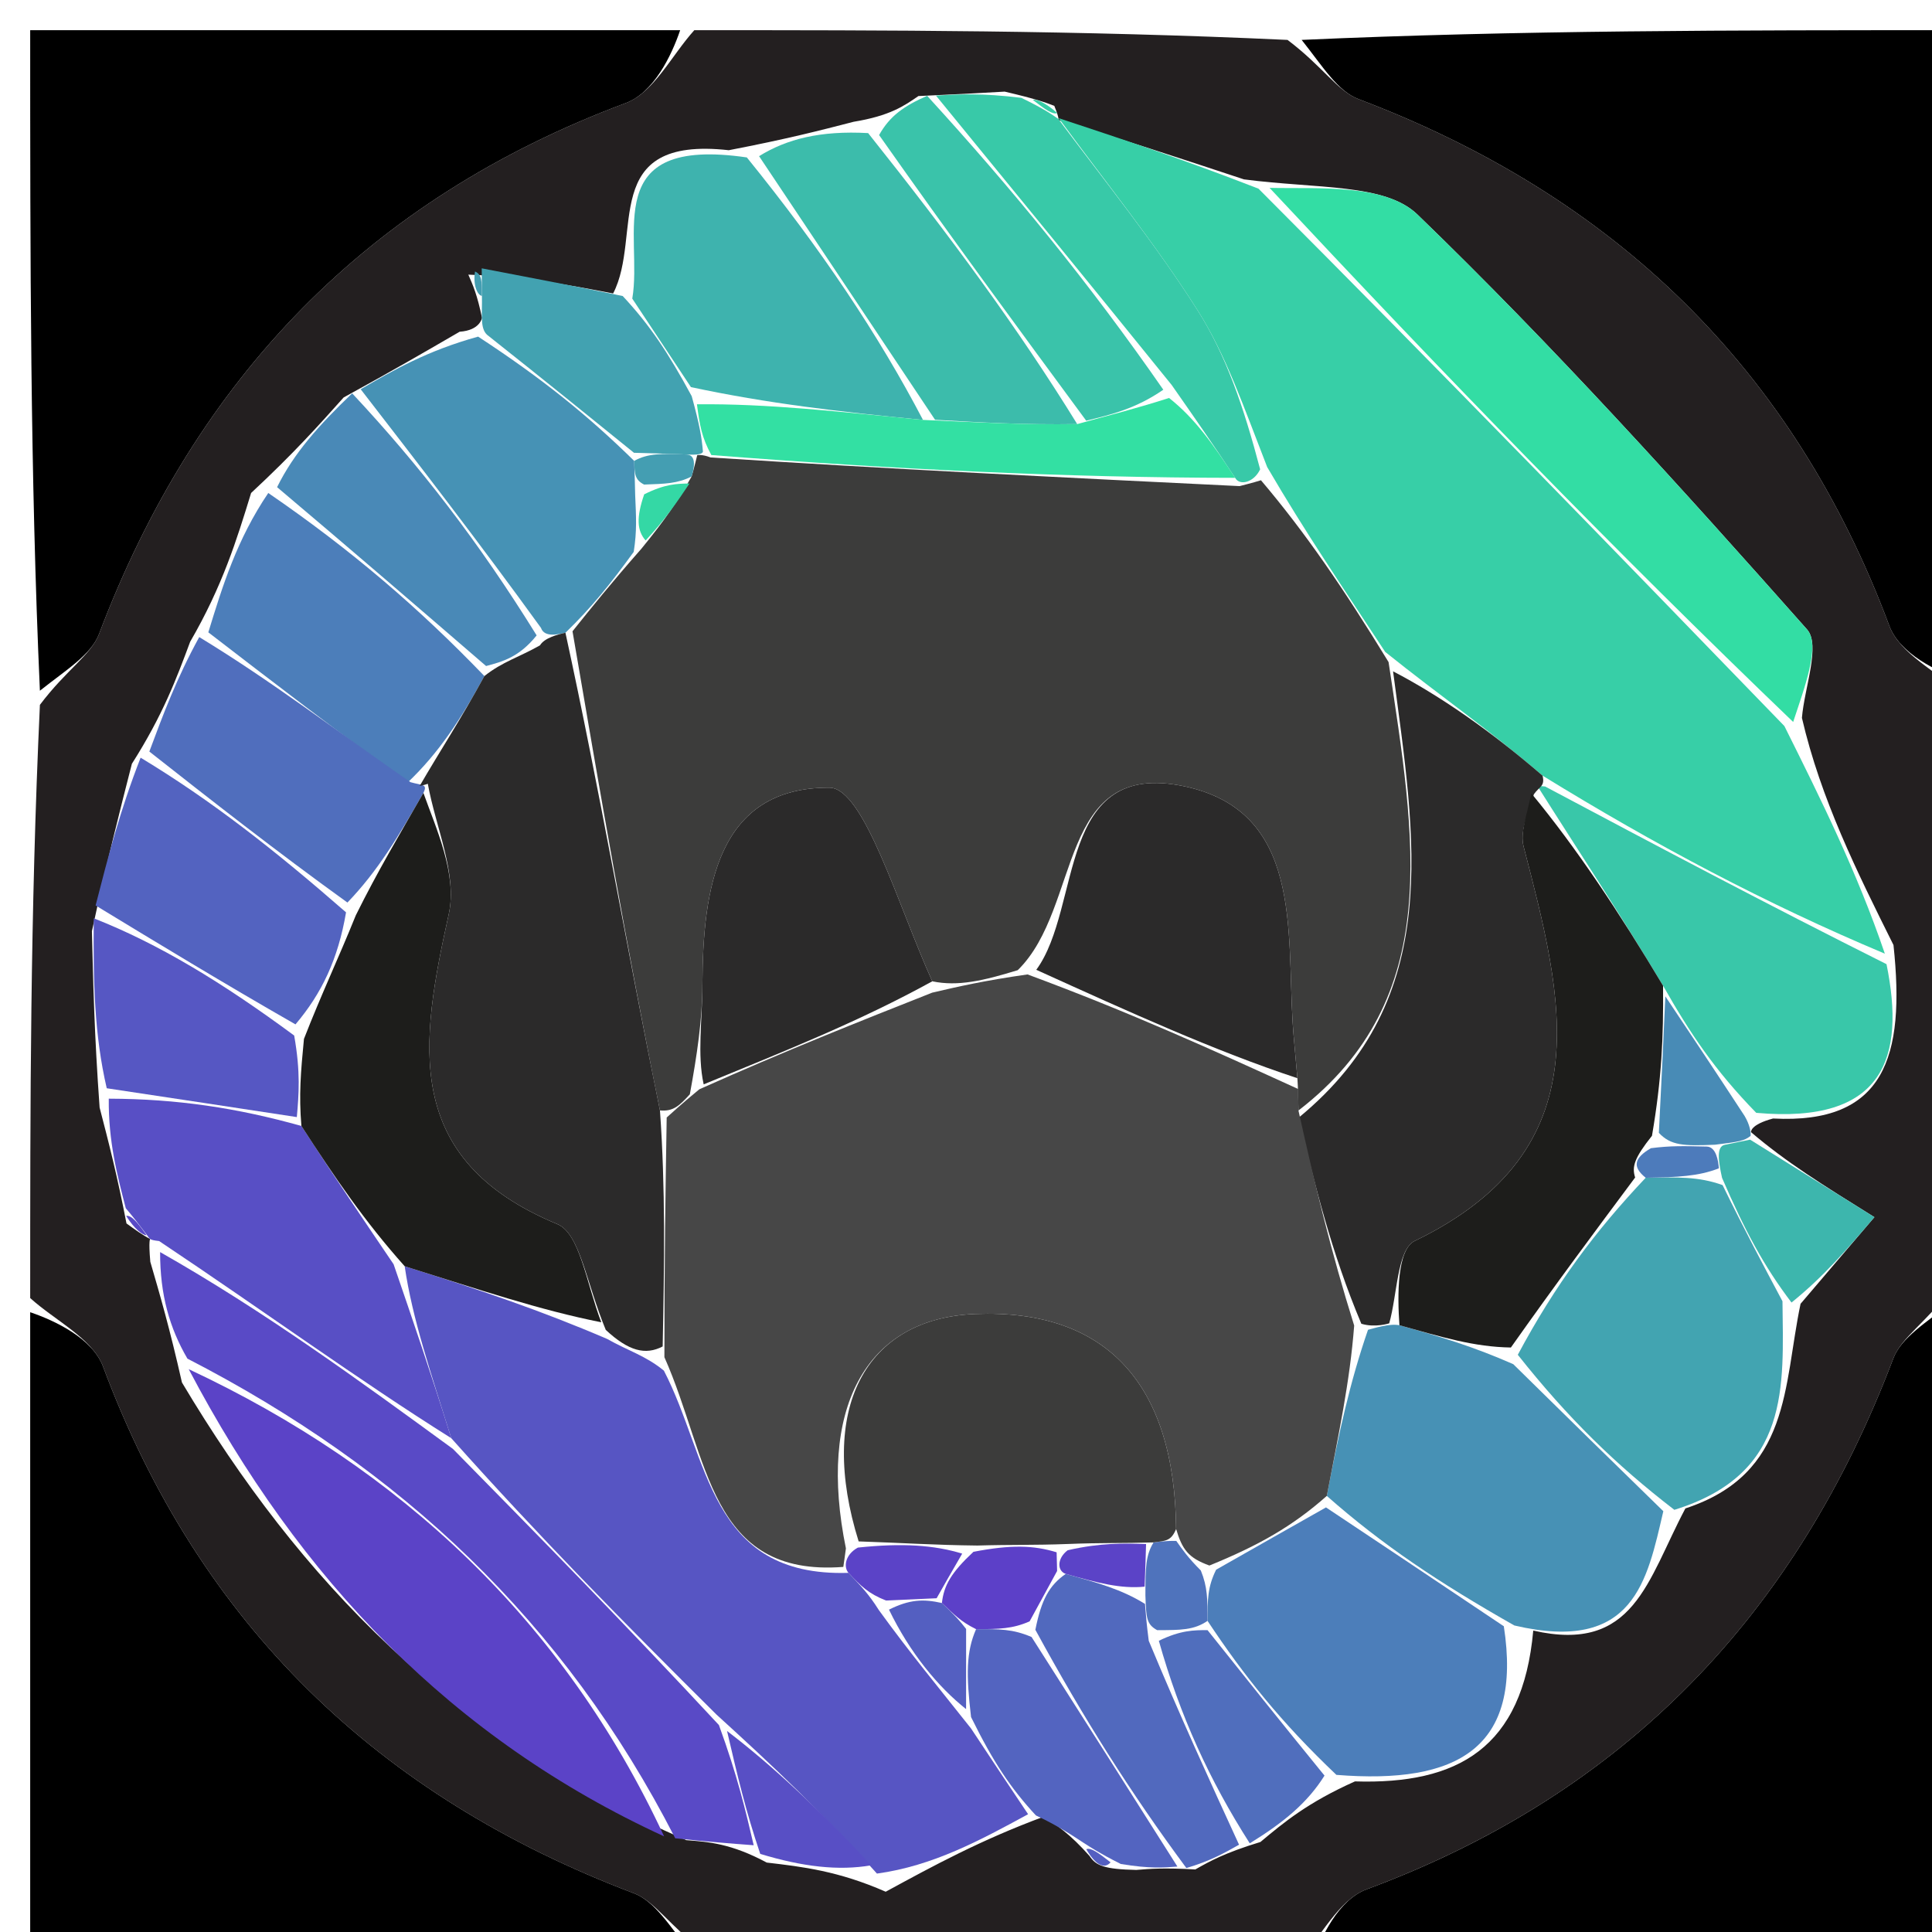 <svg version="1.1" id="Layer_1" xmlns="http://www.w3.org/2000/svg" xmlns:xlink="http://www.w3.org/1999/xlink" x="0px" y="0px"
	 width="100%" viewBox="0 0 64 64" enable-background="new 0 0 64 64" xml:space="preserve">
<path fill="#231F20" opacity="1" stroke="none" 
	d="
M43,65 
	C36.646,65 30.291,65 23.349,64.678 
	C22.179,63.797 21.692,62.98 20.997,62.717 
	C12.528,59.508 6.605,53.817 3.413,45.268 
	C3.067,44.341 1.826,43.748 1,43 
	C1,36.646 1,30.291 1.322,23.349 
	C2.203,22.179 3.02,21.692 3.283,20.997 
	C6.492,12.528 12.183,6.604 20.732,3.413 
	C21.659,3.067 22.252,1.826 23,1 
	C29.354,1 35.709,1 42.651,1.322 
	C43.821,2.203 44.307,3.02 45.003,3.283 
	C53.472,6.492 59.394,12.184 62.587,20.732 
	C62.933,21.659 64.174,22.252 65,23 
	C65,29.354 65,35.709 64.678,42.651 
	C63.797,43.822 62.98,44.308 62.717,45.004 
	C59.506,53.471 53.834,59.412 45.269,62.587 
	C44.342,62.93 43.748,64.174 43,65 
M58.004,37.504 
	C58.004,37.504 57.964,37.257 58.736,37.052 
	C62.421,37.247 63.122,35.023 62.724,31.305 
	C61.519,28.887 60.315,26.469 59.691,23.781 
	C59.772,22.782 60.32,21.369 59.86,20.85 
	C55.689,16.147 51.469,11.467 46.952,7.104 
	C45.885,6.074 43.643,6.26 41.208,5.942 
	C39.162,5.266 37.117,4.59 35.054,3.977 
	C35.054,3.977 35.119,3.983 34.925,3.506 
	C34.627,3.393 34.33,3.28 33.281,3.035 
	C32.522,3.079 31.763,3.122 30.423,3.182 
	C29.95,3.509 29.477,3.837 28.278,4.034 
	C27.169,4.321 26.06,4.607 24.142,4.976 
	C19.816,4.495 21.307,7.796 20.311,9.721 
	C18.86,9.443 17.409,9.166 15.514,9.098 
	C15.663,9.435 15.811,9.772 15.966,10.527 
	C15.966,10.527 15.911,10.942 15.226,10.989 
	C14.134,11.624 13.041,12.259 11.384,13.166 
	C10.556,14.092 9.729,15.019 8.318,16.331 
	C7.846,17.87 7.373,19.408 6.299,21.26 
	C5.848,22.472 5.398,23.684 4.369,25.301 
	C3.968,26.865 3.568,28.43 3.045,30.846 
	C3.086,32.564 3.126,34.282 3.3,36.69 
	C3.589,37.801 3.878,38.913 4.19,40.528 
	C4.456,40.721 4.723,40.915 4.975,41.044 
	C4.975,41.044 4.915,41.07 4.979,41.798 
	C5.3,42.898 5.621,43.998 6.027,45.796 
	C9.919,52.329 14.991,57.61 22.736,60.958 
	C23.479,61.014 24.223,61.07 25.4,61.7 
	C26.587,61.839 27.773,61.978 29.34,62.666 
	C30.912,61.81 32.484,60.954 34.574,60.18 
	C35.009,60.464 35.443,60.749 36.093,61.483 
	C36.301,61.804 36.591,61.921 37.641,61.944 
	C38.095,61.906 38.549,61.869 39.596,61.928 
	C40.079,61.655 40.562,61.381 41.754,61.018 
	C42.535,60.365 43.317,59.712 44.885,59.011 
	C48.287,59.117 50.441,57.91 50.791,54.015 
	C54.135,54.776 54.562,52.358 55.83,49.969 
	C59.331,48.819 59.073,45.908 59.646,43.19 
	C60.419,42.283 61.192,41.377 62.092,40.32 
	C60.357,39.238 59.167,38.495 58.004,37.504 
z"/>
<path fill="#000000" opacity="1" stroke="none" 
	d="
M1,43.469 
	C1.826,43.748 3.067,44.341 3.413,45.268 
	C6.605,53.817 12.528,59.508 20.997,62.717 
	C21.692,62.98 22.179,63.797 22.881,64.678 
	C15.74,65 8.481,65 1,65 
	C1,57.981 1,50.959 1,43.469 
z"/>
<path fill="#000000" opacity="1" stroke="none" 
	d="
M43.469,65 
	C43.748,64.174 44.342,62.93 45.269,62.587 
	C53.834,59.412 59.506,53.471 62.717,45.004 
	C62.98,44.308 63.797,43.822 64.678,43.119 
	C65,50.26 65,57.519 65,65 
	C57.981,65 50.959,65 43.469,65 
z"/>
<path fill="#000000" opacity="1" stroke="none" 
	d="
M65,22.531 
	C64.174,22.252 62.933,21.659 62.587,20.732 
	C59.394,12.184 53.472,6.492 45.003,3.283 
	C44.307,3.02 43.821,2.203 43.119,1.322 
	C50.26,1 57.519,1 65,1 
	C65,8.019 65,15.041 65,22.531 
z"/>
<path fill="#000000" opacity="1" stroke="none" 
	d="
M22.531,1 
	C22.252,1.826 21.659,3.067 20.732,3.413 
	C12.183,6.604 6.492,12.528 3.283,20.997 
	C3.02,21.692 2.203,22.179 1.322,22.881 
	C1,15.74 1,8.481 1,1 
	C8.019,1 15.041,1 22.531,1 
z"/>
<path fill="#37CFA7" opacity="1" stroke="none" 
	d="
M59.11,24.051 
	C60.315,26.469 61.519,28.887 62.438,31.592 
	C58.496,29.937 54.839,27.995 51.1,25.695 
	C49.356,24.192 47.695,23.047 45.886,21.595 
	C44.493,19.471 43.249,17.653 41.977,15.472 
	C41.203,13.491 40.617,11.77 39.671,10.278 
	C38.272,8.072 36.617,6.028 35.071,3.914 
	C37.117,4.59 39.162,5.266 41.689,6.25 
	C47.816,12.39 53.463,18.22 59.11,24.051 
z"/>
<path fill="#5755C3" opacity="1" stroke="none" 
	d="
M34.057,60.098 
	C32.484,60.954 30.912,61.81 29.05,62.065 
	C27.175,59.975 25.589,58.486 23.736,56.799 
	C20.646,53.734 17.825,50.865 14.949,47.642 
	C14.276,45.485 13.657,43.683 13.406,41.946 
	C15.836,42.708 17.899,43.404 20.112,44.354 
	C20.819,44.754 21.377,44.902 21.992,45.404 
	C23.496,48.302 23.477,52.248 28.107,52.103 
	C28.523,52.545 28.768,52.79 29.114,53.338 
	C30.144,54.759 31.074,55.877 32.167,57.258 
	C32.907,58.38 33.482,59.239 34.057,60.098 
z"/>
<path fill="#33DDA4" opacity="1" stroke="none" 
	d="
M59.401,23.916 
	C53.463,18.22 47.816,12.39 42.056,6.223 
	C43.643,6.26 45.885,6.074 46.952,7.104 
	C51.469,11.467 55.689,16.147 59.86,20.85 
	C60.32,21.369 59.772,22.782 59.401,23.916 
z"/>
<path fill="#4791B5" opacity="1" stroke="none" 
	d="
M55.1,50.061 
	C54.562,52.358 54.135,54.776 50.165,53.846 
	C47.668,52.43 45.797,51.182 43.952,49.554 
	C44.346,47.486 44.713,45.799 45.317,44.051 
	C45.555,43.991 46.02,43.837 46.358,43.9 
	C47.764,44.292 48.832,44.62 50.129,45.19 
	C51.938,46.974 53.519,48.517 55.1,50.061 
z"/>
<path fill="#5B43C7" opacity="1" stroke="none" 
	d="
M22,60.833 
	C14.991,57.61 9.919,52.329 6.251,45.355 
	C13.268,48.642 18.69,53.708 22,60.833 
z"/>
<path fill="#42A4B1" opacity="1" stroke="none" 
	d="
M55.465,50.015 
	C53.519,48.517 51.938,46.974 50.279,44.879 
	C51.522,42.554 52.844,40.78 54.516,39.015 
	C55.563,38.997 56.261,38.969 57.063,39.258 
	C57.794,40.752 58.42,41.929 59.047,43.106 
	C59.073,45.908 59.331,48.819 55.465,50.015 
z"/>
<path fill="#4C7EBA" opacity="1" stroke="none" 
	d="
M43.925,49.935 
	C45.797,51.182 47.668,52.43 49.816,53.872 
	C50.441,57.91 48.287,59.117 44.27,58.795 
	C42.436,57.052 41.218,55.526 40.001,53.693 
	C40.002,52.979 40.002,52.571 40.286,51.998 
	C41.688,51.199 42.807,50.567 43.925,49.935 
z"/>
<path fill="#594AC6" opacity="1" stroke="none" 
	d="
M22.368,60.896 
	C18.69,53.708 13.268,48.642 6.208,45.006 
	C5.621,43.998 5.3,42.898 5.304,41.477 
	C8.754,43.436 11.879,45.716 15.004,47.997 
	C17.825,50.865 20.646,53.734 23.815,57.144 
	C24.431,58.832 24.699,59.979 24.967,61.126 
	C24.223,61.07 23.479,61.014 22.368,60.896 
z"/>
<path fill="#3EB3AE" opacity="1" stroke="none" 
	d="
M20.945,9.892 
	C21.307,7.796 19.816,4.495 24.74,5.215 
	C27.217,8.271 29.096,11.088 30.575,13.91 
	C27.804,13.64 25.433,13.367 22.888,12.824 
	C22.125,11.668 21.535,10.78 20.945,9.892 
z"/>
<path fill="#39C7A9" opacity="1" stroke="none" 
	d="
M51.183,26.053 
	C54.839,27.995 58.496,29.937 62.493,31.939 
	C63.122,35.023 62.421,37.247 58.178,36.864 
	C56.801,35.451 55.984,34.228 55.091,32.652 
	C53.62,30.196 52.224,28.091 50.915,26.015 
	C51.001,26.043 51.183,26.053 51.183,26.053 
z"/>
<path fill="#584FC5" opacity="1" stroke="none" 
	d="
M14.949,47.642 
	C11.879,45.716 8.754,43.436 5.272,41.112 
	C4.915,41.07 4.975,41.044 4.852,40.89 
	C4.551,40.491 4.363,40.254 4.167,40.025 
	C3.878,38.913 3.589,37.801 3.603,36.395 
	C5.882,36.402 7.858,36.704 9.984,37.299 
	C11.102,39.022 12.071,40.451 13.039,41.881 
	C13.657,43.683 14.276,45.485 14.949,47.642 
z"/>
<path fill="#4C7EBA" opacity="1" stroke="none" 
	d="
M6.901,20.947 
	C7.373,19.408 7.846,17.87 8.887,16.331 
	C11.671,18.241 13.886,20.152 16.046,22.395 
	C15.264,23.831 14.538,24.936 13.507,25.919 
	C11.102,24.181 9.001,22.564 6.901,20.947 
z"/>
<path fill="#4692B5" opacity="1" stroke="none" 
	d="
M11.948,12.894 
	C13.041,12.259 14.134,11.624 15.838,11.151 
	C17.967,12.542 19.484,13.771 21.008,15.268 
	C21.023,15.715 21.031,15.894 21.041,16.397 
	C21.073,17.15 21.102,17.58 20.993,18.281 
	C20.225,19.339 19.595,20.126 18.731,20.961 
	C18.497,21.011 18.033,21.129 17.921,20.8 
	C15.856,17.946 13.902,15.42 11.948,12.894 
z"/>
<path fill="#3CBCAB" opacity="1" stroke="none" 
	d="
M30.975,13.906 
	C29.096,11.088 27.217,8.271 25.145,5.173 
	C26.06,4.607 27.169,4.321 28.758,4.409 
	C31.486,7.834 33.734,10.885 35.684,14.049 
	C33.916,14.077 32.445,13.992 30.975,13.906 
z"/>
<path fill="#506EBD" opacity="1" stroke="none" 
	d="
M6.6,21.104 
	C9.001,22.564 11.102,24.181 13.599,25.911 
	C13.997,26.025 14.172,25.964 14.026,26.266 
	C13.197,27.711 12.515,28.853 11.509,29.898 
	C9.106,28.166 7.027,26.531 4.947,24.896 
	C5.398,23.684 5.848,22.472 6.6,21.104 
z"/>
<path fill="#4989B7" opacity="1" stroke="none" 
	d="
M11.666,13.03 
	C13.902,15.42 15.856,17.946 17.777,21.048 
	C17.197,21.771 16.649,21.917 16.102,22.063 
	C13.886,20.152 11.671,18.241 9.179,16.138 
	C9.729,15.019 10.556,14.092 11.666,13.03 
z"/>
<path fill="#38C9A8" opacity="1" stroke="none" 
	d="
M35.062,3.946 
	C36.617,6.028 38.272,8.072 39.671,10.278 
	C40.617,11.77 41.203,13.491 41.744,15.547 
	C41.538,15.984 41.063,16.103 40.916,15.829 
	C40.182,14.713 39.594,13.87 38.814,12.754 
	C36.084,9.376 33.544,6.271 31.004,3.166 
	C31.763,3.122 32.522,3.079 33.834,3.241 
	C34.629,3.629 34.873,3.808 35.119,3.983 
	C35.119,3.983 35.054,3.977 35.062,3.946 
z"/>
<path fill="#5363C0" opacity="1" stroke="none" 
	d="
M4.658,25.099 
	C7.027,26.531 9.106,28.166 11.463,30.223 
	C11.198,31.779 10.655,32.912 9.788,33.934 
	C7.364,32.546 5.266,31.27 3.167,29.994 
	C3.568,28.43 3.968,26.865 4.658,25.099 
z"/>
<path fill="#5657C3" opacity="1" stroke="none" 
	d="
M3.106,30.42 
	C5.266,31.27 7.364,32.546 9.745,34.303 
	C9.962,35.525 9.898,36.265 9.833,37.005 
	C7.858,36.704 5.882,36.402 3.536,36.05 
	C3.126,34.282 3.086,32.564 3.106,30.42 
z"/>
<path fill="#3AC3AA" opacity="1" stroke="none" 
	d="
M30.713,3.174 
	C33.544,6.271 36.084,9.376 38.536,12.91 
	C37.626,13.538 36.804,13.737 35.982,13.936 
	C33.734,10.885 31.486,7.834 29.121,4.474 
	C29.477,3.837 29.95,3.509 30.713,3.174 
z"/>
<path fill="#42A2B1" opacity="1" stroke="none" 
	d="
M21.001,14.999 
	C19.484,13.771 17.967,12.542 16.181,11.127 
	C15.911,10.942 15.966,10.527 15.966,10.013 
	C15.963,9.296 15.961,9.092 15.958,8.889 
	C17.409,9.166 18.86,9.443 20.628,9.806 
	C21.535,10.78 22.125,11.668 22.914,13.124 
	C23.179,14.09 23.245,14.487 23.286,14.964 
	C23.261,15.044 23.097,15.076 22.747,15.056 
	C21.932,15.023 21.467,15.011 21.001,14.999 
z"/>
<path fill="#5364C0" opacity="1" stroke="none" 
	d="
M34.316,60.139 
	C33.482,59.239 32.907,58.38 32.167,56.879 
	C32.003,55.479 32.004,54.721 32.334,53.968 
	C33.102,53.966 33.541,53.958 34.172,54.228 
	C35.91,56.949 37.456,59.39 39.003,61.832 
	C38.549,61.869 38.095,61.906 37.127,61.747 
	C36.376,61.367 36.13,61.195 35.877,61.034 
	C35.443,60.749 35.009,60.464 34.316,60.139 
z"/>
<path fill="#5169BE" opacity="1" stroke="none" 
	d="
M39.299,61.88 
	C37.456,59.39 35.91,56.949 34.298,53.989 
	C34.495,52.994 34.757,52.517 35.304,52.137 
	C36.361,52.436 37.132,52.638 37.929,53.131 
	C37.969,53.615 37.984,53.808 38.054,54.354 
	C39.088,56.84 40.066,58.974 41.045,61.108 
	C40.562,61.381 40.079,61.655 39.299,61.88 
z"/>
<path fill="#506EBD" opacity="1" stroke="none" 
	d="
M41.4,61.063 
	C40.066,58.974 39.088,56.84 38.388,54.353 
	C39.111,54 39.556,54 40.001,54 
	C41.218,55.526 42.436,57.052 43.876,58.819 
	C43.317,59.712 42.535,60.365 41.4,61.063 
z"/>
<path fill="#3DB6AD" opacity="1" stroke="none" 
	d="
M59.346,43.148 
	C58.42,41.929 57.794,40.752 57.045,39.018 
	C56.922,38.462 56.852,37.984 57.133,37.924 
	C57.601,37.826 57.789,37.79 57.976,37.753 
	C59.167,38.495 60.357,39.238 62.092,40.32 
	C61.192,41.377 60.419,42.283 59.346,43.148 
z"/>
<path fill="#584FC5" opacity="1" stroke="none" 
	d="
M25.184,61.413 
	C24.699,59.979 24.431,58.832 24.084,57.341 
	C25.589,58.486 27.175,59.975 28.86,61.791 
	C27.773,61.978 26.587,61.839 25.184,61.413 
z"/>
<path fill="#488BB6" opacity="1" stroke="none" 
	d="
M57.99,37.628 
	C57.789,37.79 57.601,37.826 56.812,37.92 
	C55.779,37.964 55.349,37.951 54.952,37.527 
	C55.045,35.745 55.106,34.375 55.166,33.004 
	C55.984,34.228 56.801,35.451 57.791,36.966 
	C57.964,37.257 58.004,37.504 57.99,37.628 
z"/>
<path fill="#545FC1" opacity="1" stroke="none" 
	d="
M35.985,61.258 
	C36.13,61.195 36.376,61.367 36.789,61.692 
	C36.591,61.921 36.301,61.804 35.985,61.258 
z"/>
<path fill="#37CFA7" opacity="1" stroke="none" 
	d="
M35.022,3.744 
	C34.873,3.808 34.629,3.629 34.21,3.307 
	C34.33,3.28 34.627,3.393 35.022,3.744 
z"/>
<path fill="#594AC6" opacity="1" stroke="none" 
	d="
M4.178,40.277 
	C4.363,40.254 4.551,40.491 4.859,40.922 
	C4.723,40.915 4.456,40.721 4.178,40.277 
z"/>
<path fill="#449EB2" opacity="1" stroke="none" 
	d="
M15.736,8.994 
	C15.961,9.092 15.963,9.296 15.963,9.804 
	C15.811,9.772 15.663,9.435 15.736,8.994 
z"/>
<path fill="#3C3C3B" opacity="1" stroke="none" 
	d="
M41.063,16.103 
	C41.063,16.103 41.538,15.984 41.771,15.909 
	C43.249,17.653 44.493,19.471 45.998,21.932 
	C46.875,27.771 47.86,33.051 43.013,36.787 
	C43.006,36.55 43.004,36.075 42.978,35.717 
	C42.907,34.867 42.851,34.374 42.821,33.88 
	C42.628,30.78 43.127,26.88 39.244,26.05 
	C34.98,25.139 35.858,30.042 33.714,32.138 
	C32.576,32.488 31.728,32.685 30.883,32.507 
	C29.75,30.009 28.624,26.099 27.477,26.093 
	C23.743,26.074 23.281,29.469 23.268,32.63 
	C23.264,33.783 23.092,34.935 22.852,36.25 
	C22.51,36.625 22.302,36.827 21.862,36.784 
	C20.748,31.337 19.857,26.125 18.965,20.912 
	C19.595,20.126 20.225,19.339 21.249,18.175 
	C22.042,17.205 22.441,16.611 22.911,15.784 
	C22.983,15.551 23.097,15.076 23.097,15.076 
	C23.097,15.076 23.261,15.044 23.539,15.154 
	C29.566,15.544 35.314,15.823 41.063,16.103 
z"/>
<path fill="#2B2A2A" opacity="1" stroke="none" 
	d="
M43.02,37.024 
	C47.86,33.051 46.875,27.771 46.147,22.238 
	C47.695,23.047 49.356,24.192 51.1,25.695 
	C51.183,26.053 51.001,26.043 50.813,26.309 
	C50.565,27.061 50.355,27.588 50.469,28.031 
	C51.776,33.08 53.138,38.072 46.865,41.108 
	C46.28,41.391 46.287,42.899 46.02,43.837 
	C46.02,43.837 45.555,43.991 45.096,43.851 
	C44.098,41.482 43.559,39.253 43.02,37.024 
z"/>
<path fill="#474747" opacity="1" stroke="none" 
	d="
M43.013,36.787 
	C43.559,39.253 44.098,41.482 44.859,43.911 
	C44.713,45.799 44.346,47.486 43.952,49.554 
	C42.807,50.567 41.688,51.199 40.063,51.86 
	C39.359,51.606 39.163,51.325 38.96,50.65 
	C38.916,45.861 36.663,43.359 32.312,43.527 
	C28.613,43.671 27.088,46.733 28.022,51.293 
	C27.996,51.497 27.936,51.906 27.936,51.906 
	C23.477,52.248 23.496,48.302 22.009,44.958 
	C22.007,41.778 22.046,39.398 22.085,37.019 
	C22.302,36.827 22.51,36.625 23.166,36.084 
	C26.042,34.798 28.461,33.84 30.88,32.883 
	C31.728,32.685 32.576,32.488 34.038,32.279 
	C37.436,33.536 40.22,34.805 43.004,36.075 
	C43.004,36.075 43.006,36.55 43.013,36.787 
z"/>
<path fill="#2B2A2A" opacity="1" stroke="none" 
	d="
M21.862,36.784 
	C22.046,39.398 22.007,41.778 21.952,44.603 
	C21.377,44.902 20.819,44.754 20.067,44.055 
	C19.416,42.486 19.21,40.86 18.459,40.549 
	C13.286,38.403 13.923,34.543 14.865,30.286 
	C15.158,28.961 14.432,27.411 14.172,25.964 
	C14.172,25.964 13.997,26.025 13.904,26.033 
	C14.538,24.936 15.264,23.831 16.046,22.395 
	C16.649,21.917 17.197,21.771 17.889,21.377 
	C18.033,21.129 18.497,21.011 18.731,20.961 
	C19.857,26.125 20.748,31.337 21.862,36.784 
z"/>
<path fill="#1D1D1B" opacity="1" stroke="none" 
	d="
M14.026,26.266 
	C14.432,27.411 15.158,28.961 14.865,30.286 
	C13.923,34.543 13.286,38.403 18.459,40.549 
	C19.21,40.86 19.416,42.486 19.918,43.802 
	C17.899,43.404 15.836,42.708 13.406,41.946 
	C12.071,40.451 11.102,39.022 9.984,37.299 
	C9.898,36.265 9.962,35.525 10.069,34.415 
	C10.655,32.912 11.198,31.779 11.787,30.32 
	C12.515,28.853 13.197,27.711 14.026,26.266 
z"/>
<path fill="#545FC1" opacity="1" stroke="none" 
	d="
M32.004,53.962 
	C32.004,54.721 32.003,55.479 32.003,56.617 
	C31.074,55.877 30.144,54.759 29.449,53.321 
	C30.132,52.982 30.579,52.963 31.202,53.102 
	C31.604,53.478 31.814,53.712 32.004,53.962 
z"/>
<path fill="#5B43C7" opacity="1" stroke="none" 
	d="
M31.027,52.944 
	C30.579,52.963 30.132,52.982 29.349,53.019 
	C28.768,52.79 28.523,52.545 28.107,52.103 
	C27.936,51.906 27.996,51.497 28.418,51.266 
	C29.895,51.109 30.949,51.183 31.874,51.466 
	C31.506,52.097 31.266,52.521 31.027,52.944 
z"/>
<path fill="#1D1D1B" opacity="1" stroke="none" 
	d="
M46.358,43.9 
	C46.287,42.899 46.28,41.391 46.865,41.108 
	C53.138,38.072 51.776,33.08 50.469,28.031 
	C50.355,27.588 50.565,27.061 50.727,26.28 
	C52.224,28.091 53.62,30.196 55.091,32.652 
	C55.106,34.375 55.045,35.745 54.724,37.624 
	C54.148,38.35 54.049,38.642 54.166,39.006 
	C52.844,40.78 51.522,42.554 50.05,44.638 
	C48.832,44.62 47.764,44.292 46.358,43.9 
z"/>
<path fill="#4D7BBB" opacity="1" stroke="none" 
	d="
M54.516,39.015 
	C54.049,38.642 54.148,38.35 54.69,38.035 
	C55.349,37.951 55.779,37.964 56.531,37.981 
	C56.852,37.984 56.922,38.462 56.94,38.702 
	C56.261,38.969 55.563,38.997 54.516,39.015 
z"/>
<path fill="#4F73BC" opacity="1" stroke="none" 
	d="
M38.966,51.044 
	C39.163,51.325 39.359,51.606 39.779,52.025 
	C40.002,52.571 40.002,52.979 40.001,53.693 
	C39.556,54 39.111,54 38.332,54.001 
	C37.984,53.808 37.969,53.615 37.943,52.85 
	C37.943,51.902 37.954,51.525 38.213,51.094 
	C38.629,51.042 38.797,51.043 38.966,51.044 
z"/>
<path fill="#33E0A3" opacity="1" stroke="none" 
	d="
M40.916,15.829 
	C35.314,15.823 29.566,15.544 23.564,15.074 
	C23.245,14.487 23.179,14.09 23.087,13.393 
	C25.433,13.367 27.804,13.64 30.575,13.91 
	C32.445,13.992 33.916,14.077 35.684,14.049 
	C36.804,13.737 37.626,13.538 38.727,13.183 
	C39.594,13.87 40.182,14.713 40.916,15.829 
z"/>
<path fill="#34D8A5" opacity="1" stroke="none" 
	d="
M22.84,16.017 
	C22.441,16.611 22.042,17.205 21.387,17.904 
	C21.102,17.58 21.073,17.15 21.34,16.375 
	C22.038,16.026 22.439,16.022 22.84,16.017 
z"/>
<path fill="#449EB2" opacity="1" stroke="none" 
	d="
M22.911,15.784 
	C22.439,16.022 22.038,16.026 21.337,16.052 
	C21.031,15.894 21.023,15.715 21.008,15.268 
	C21.467,15.011 21.932,15.023 22.747,15.056 
	C23.097,15.076 22.983,15.551 22.911,15.784 
z"/>
<path fill="#5C40C8" opacity="1" stroke="none" 
	d="
M31.202,53.102 
	C31.266,52.521 31.506,52.097 32.246,51.406 
	C33.497,51.164 34.247,51.19 35.002,51.422 
	C35.007,51.628 35.018,52.041 35.018,52.041 
	C34.757,52.517 34.495,52.994 34.107,53.71 
	C33.541,53.958 33.102,53.966 32.334,53.968 
	C31.814,53.712 31.604,53.478 31.202,53.102 
z"/>
<path fill="#5B43C7" opacity="1" stroke="none" 
	d="
M35.304,52.137 
	C35.018,52.041 35.007,51.628 35.369,51.353 
	C36.477,51.102 37.221,51.125 37.965,51.148 
	C37.954,51.525 37.943,51.902 37.918,52.56 
	C37.132,52.638 36.361,52.436 35.304,52.137 
z"/>
<path fill="#2B2A2A" opacity="1" stroke="none" 
	d="
M42.978,35.717 
	C40.22,34.805 37.436,33.536 34.328,32.126 
	C35.858,30.042 34.98,25.139 39.244,26.05 
	C43.127,26.88 42.628,30.78 42.821,33.88 
	C42.851,34.374 42.907,34.867 42.978,35.717 
z"/>
<path fill="#2B2A2A" opacity="1" stroke="none" 
	d="
M30.883,32.507 
	C28.461,33.84 26.042,34.798 23.31,35.921 
	C23.092,34.935 23.264,33.783 23.268,32.63 
	C23.281,29.469 23.743,26.074 27.477,26.093 
	C28.624,26.099 29.75,30.009 30.883,32.507 
z"/>
<path fill="#3C3C3B" opacity="1" stroke="none" 
	d="
M38.213,51.094 
	C37.221,51.125 36.477,51.102 35.365,51.147 
	C34.247,51.19 33.497,51.164 32.375,51.198 
	C30.949,51.183 29.895,51.109 28.444,51.061 
	C27.088,46.733 28.613,43.671 32.312,43.527 
	C36.663,43.359 38.916,45.861 38.96,50.65 
	C38.797,51.043 38.629,51.042 38.213,51.094 
z"/>
</svg>